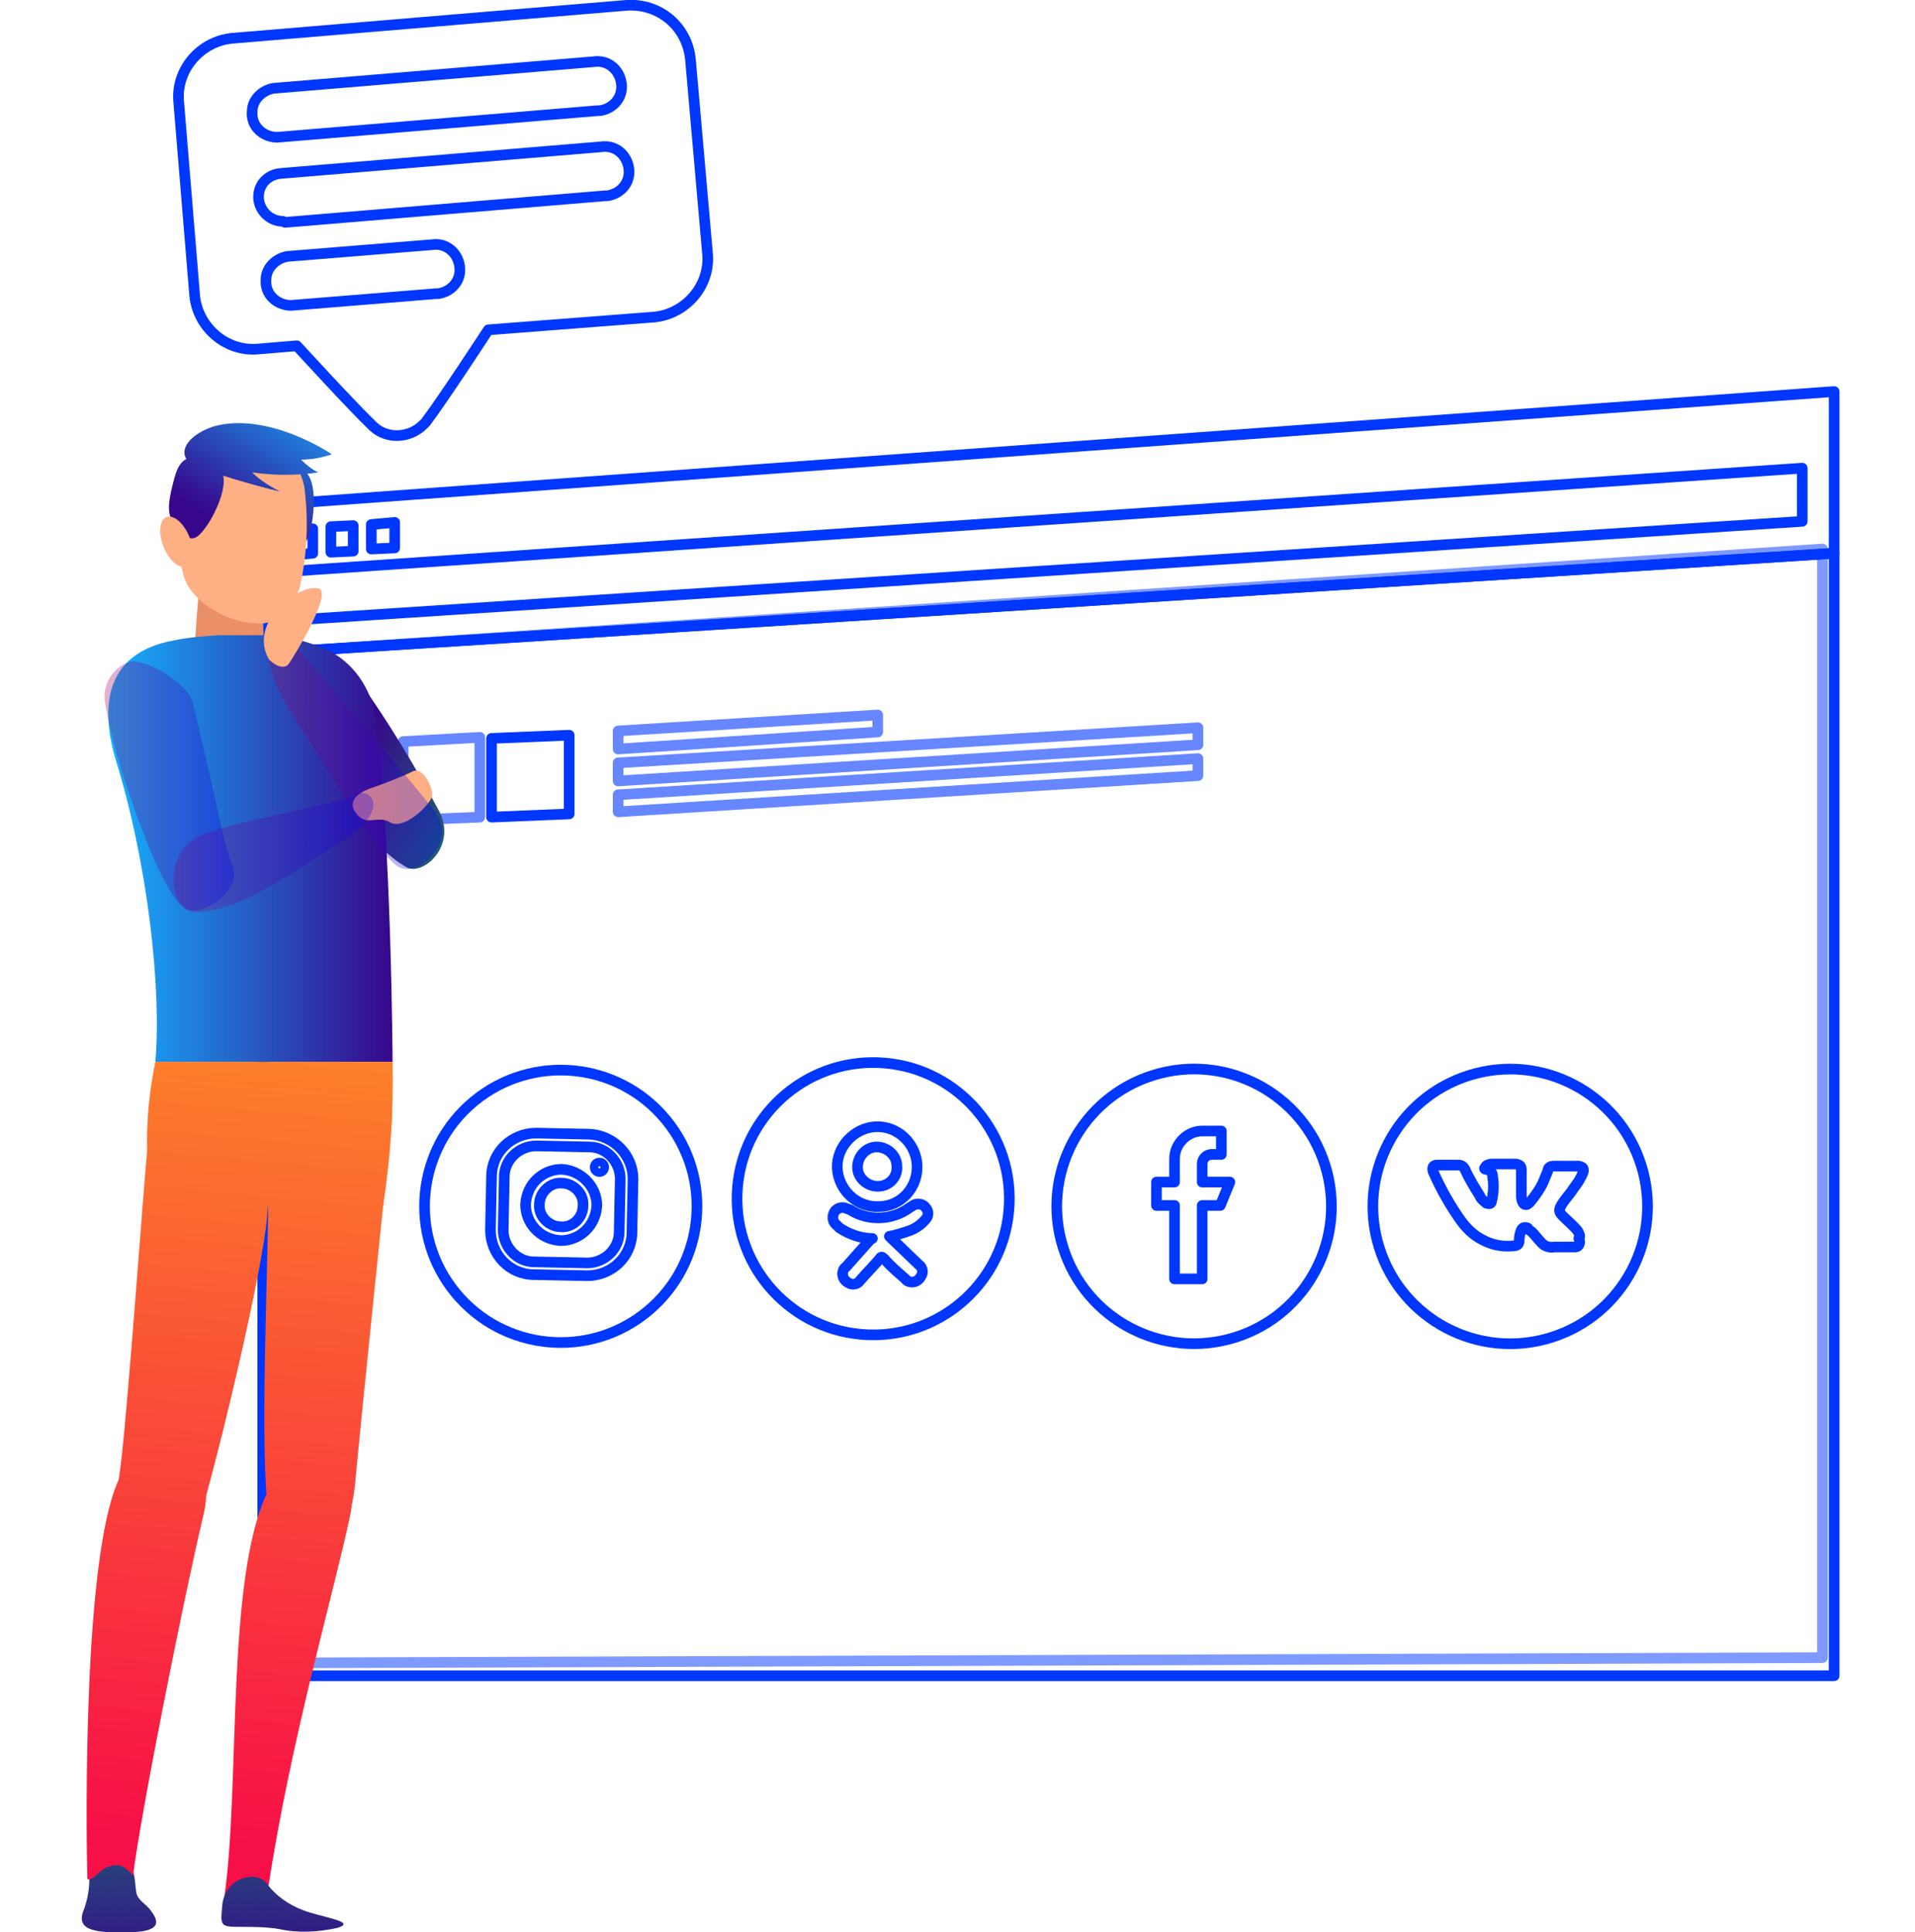 <?xml version="1.0" encoding="utf-8"?>
<!-- Generator: Adobe Illustrator 21.0.0, SVG Export Plug-In . SVG Version: 6.00 Build 0)  -->
<svg version="1.1" id="Слой_1" xmlns="http://www.w3.org/2000/svg" xmlns:xlink="http://www.w3.org/1999/xlink" x="0px" y="0px"
	 viewBox="0 0 180 181.6" style="enable-background:new 0 0 180 181.6;" xml:space="preserve">
<style type="text/css">
	.st0{fill:none;stroke:#0037FF;stroke-linecap:round;stroke-linejoin:round;}
	.st1{opacity:0.5;fill:none;stroke:#0037FF;stroke-linecap:round;stroke-linejoin:round;enable-background:new    ;}
	.st2{opacity:0.6;}
	.st3{opacity:0.6;fill:none;stroke:#0037FF;stroke-linecap:round;stroke-linejoin:round;enable-background:new    ;}
	.st4{fill:url(#SVGID_1_);}
	.st5{fill:url(#SVGID_2_);}
	.st6{fill:url(#SVGID_3_);}
	.st7{fill:#EA8F68;}
	.st8{fill:url(#SVGID_4_);}
	.st9{fill:url(#SVGID_5_);}
	.st10{fill:url(#SVGID_6_);}
	.st11{fill:url(#SVGID_7_);}
	.st12{fill:url(#SVGID_8_);}
	.st13{fill:#FFAF84;}
	.st14{fill:url(#SVGID_9_);}
	.st15{opacity:0.3;fill:url(#SVGID_10_);enable-background:new    ;}
	.st16{opacity:0.3;fill:url(#SVGID_11_);enable-background:new    ;}
	.st17{fill:url(#SVGID_12_);}
	.st18{fill:url(#SVGID_13_);}
	.st19{opacity:0.3;fill:url(#SVGID_14_);enable-background:new    ;}
	.st20{fill:url(#SVGID_15_);}
</style>
<title>box1</title>
<g>
	<g id="Слой_2">
		<g id="Objects">
			<polygon class="st0" points="172.4,52 172.4,157.5 24.7,157.5 24.7,61.4 			"/>
			<polygon class="st1" points="171.3,155.8 24.7,156.3 24.7,61.4 171.3,51.6 			"/>
			<polygon class="st0" points="172.4,52 24.7,61.4 24.7,47.5 172.4,36.8 			"/>
			<polygon class="st0" points="169.4,49 27.2,58.3 27.2,53.7 169.4,44 			"/>
			<polygon class="st0" points="29.4,52 27.2,52.2 27.2,49.8 29.4,49.7 			"/>
			<polygon class="st0" points="33.2,51.8 31.1,51.9 31.1,49.5 33.2,49.4 			"/>
			<polygon class="st0" points="37.1,51.5 34.9,51.6 34.9,49.3 37.1,49.1 			"/>
			<g class="st2">
				<polygon class="st0" points="112.6,71.3 58.1,74.7 58.1,76.3 112.6,72.9 				"/>
				<polygon class="st0" points="112.6,68.4 58.1,71.7 58.1,73.4 112.6,70 				"/>
				<polygon class="st0" points="82.5,67.2 58.1,68.7 58.1,70.4 82.5,68.8 				"/>
			</g>
			<polygon class="st0" points="46.2,76.8 53.5,76.5 53.5,69.1 46.2,69.4 			"/>
			<polygon class="st3" points="37.9,77.1 45.1,76.8 45.1,69.3 37.9,69.7 			"/>
			
				<ellipse transform="matrix(0.955 -0.298 0.298 0.955 -27.327 47.473)" class="st0" cx="141.9" cy="113.3" rx="12.9" ry="12.9"/>
			<path class="st0" d="M148.3,115.7c-0.4-0.5-0.9-0.9-1.4-1.4c-0.4-0.4-0.4-0.6-0.1-1.1s0.8-1,1.1-1.5c0.4-0.5,0.7-1,0.9-1.5
				c0.1-0.4,0-0.5-0.4-0.6H146c-0.2,0-0.5,0.1-0.5,0.4c-0.1,0.3-0.3,0.7-0.4,1c-0.3,0.7-0.8,1.4-1.3,2c-0.1,0.1-0.3,0.3-0.5,0.2
				s-0.3-0.5-0.3-0.7V110c0-0.4-0.1-0.5-0.5-0.6h-2.3c-0.2,0-0.5,0.1-0.6,0.3c-0.1,0.1-0.1,0.2,0.1,0.2c0.4,0.1,0.6,0.3,0.6,0.7
				c0.1,0.6,0.1,1.2,0,1.8c0,0.2-0.1,0.4-0.1,0.5c0,0.2-0.2,0.3-0.4,0.2c-0.1,0-0.1,0-0.2-0.1c-0.2-0.2-0.4-0.3-0.5-0.6
				c-0.5-0.8-1-1.6-1.4-2.5c-0.1-0.2-0.3-0.4-0.6-0.4c-0.7,0-1.3,0-2,0c-0.4,0-0.5,0.2-0.4,0.6c0.7,1.6,1.6,3.2,2.6,4.6
				c0.5,0.7,1.2,1.4,2,1.8c0.9,0.5,1.9,0.7,2.9,0.6c0.5,0,0.6-0.2,0.6-0.6c0-0.3,0.1-0.7,0.2-0.9c0.1-0.2,0.3-0.3,0.5-0.2
				c0.1,0,0.1,0,0.1,0.1c0.1,0.1,0.3,0.2,0.4,0.3c0.3,0.3,0.5,0.6,0.8,0.9c0.3,0.4,0.8,0.6,1.3,0.5h2c0.3,0,0.5-0.4,0.3-0.8
				C148.6,116.2,148.4,115.9,148.3,115.7z"/>
			
				<ellipse transform="matrix(0.772 -0.636 0.636 0.772 -60.035 59.428)" class="st0" cx="52.7" cy="113.3" rx="12.8" ry="12.8"/>
			<path class="st0" d="M55.4,106.6l-5-0.1c-2.3,0-4.2,1.8-4.2,4.1l0,0l-0.1,5c0,2.3,1.8,4.2,4.1,4.2l0,0l5,0.1
				c2.3,0,4.2-1.8,4.2-4.1l0,0l0.1-5C59.5,108.6,57.7,106.7,55.4,106.6C55.4,106.7,55.4,106.7,55.4,106.6z M58.2,115.8
				c0,1.6-1.4,2.9-3,2.9l0,0l-5-0.1c-1.6,0-2.9-1.4-2.9-3l0,0l0.1-5c0-1.6,1.4-2.9,3-2.9l0,0l5,0.1c1.6,0,2.9,1.4,2.9,3l0,0
				L58.2,115.8z"/>
			<path class="st0" d="M52.8,109.9c-1.8,0-3.3,1.4-3.4,3.3c0,1.8,1.4,3.3,3.3,3.4c1.8,0,3.3-1.4,3.4-3.3
				C56.1,111.5,54.6,110,52.8,109.9L52.8,109.9z M52.7,115.3c-1.1,0-2.1-1-2-2.1c0-1.1,1-2.1,2.1-2c1.1,0,2.1,1,2,2.1l0,0
				C54.8,114.5,53.8,115.4,52.7,115.3L52.7,115.3z"/>
			
				<ellipse transform="matrix(1.535797e-02 -1 1 1.535797e-02 -54.222 164.325)" class="st0" cx="56.3" cy="109.7" rx="0.4" ry="0.4"/>
			
				<ellipse transform="matrix(0.955 -0.298 0.298 0.955 -28.677 38.616)" class="st0" cx="112.2" cy="113.3" rx="12.9" ry="12.9"/>
			<path class="st0" d="M113,111.1v-1.7c0-0.5,0.4-0.9,0.9-0.9h0.9v-2.2H113c-1.4,0-2.6,1.2-2.6,2.6l0,0v2.2h-1.7v2.2h1.7v6.9h2.6
				v-6.9h1.7l0.9-2.2H113z"/>
			
				<ellipse transform="matrix(3.996808e-02 -0.999 0.999 3.996808e-02 -33.794 190.178)" class="st0" cx="82.1" cy="112.7" rx="12.8" ry="12.8"/>
			<path class="st0" d="M82,116.4c-1.1,0-2.2-0.4-3.1-1c-0.1-0.1-0.2-0.2-0.3-0.3c-0.4-0.3-0.4-0.9-0.1-1.3c0.3-0.3,0.7-0.4,1.1-0.2
				c0.1,0,0.2,0.1,0.3,0.1c1.7,1.1,4,1,5.6-0.2c0.2-0.1,0.3-0.2,0.5-0.3c0.4-0.1,0.8,0,1,0.3c0.3,0.3,0.3,0.8,0,1.1
				c-0.4,0.5-1,0.9-1.6,1.1s-1.2,0.4-1.8,0.5l0.2,0.2l2.6,2.5c0.3,0.2,0.4,0.7,0.2,1c-0.2,0.4-0.5,0.6-0.9,0.6
				c-0.2,0-0.5-0.1-0.6-0.3c-0.7-0.6-1.4-1.2-2-1.9c-0.2-0.2-0.3-0.2-0.4,0c-0.6,0.7-1.3,1.4-1.9,2.1c-0.2,0.3-0.7,0.4-1,0.2
				c-0.4-0.2-0.6-0.5-0.6-0.9c0-0.2,0.1-0.5,0.3-0.6l2.4-2.7L82,116.4z"/>
			<path class="st0" d="M82.6,113.4c-2.1,0.1-3.8-1.6-3.9-3.6s1.6-3.8,3.6-3.9c2.1-0.1,3.8,1.6,3.9,3.6l0,0
				C86.3,111.6,84.7,113.4,82.6,113.4z M84.3,109.6c0-1-0.9-1.8-1.9-1.8s-1.8,0.9-1.8,1.9s0.9,1.8,1.9,1.8l0,0
				C83.6,111.5,84.4,110.6,84.3,109.6L84.3,109.6z"/>
			<path class="st0" d="M58.9,0.5L21.8,3.6c-3,0.3-5.3,3-5,6l0,0l1.5,18.2c0.3,3,3,5.3,6,5l0,0l3.6-0.3c0,0,5.3,5.8,7.2,7.6
				c1.3,1.2,3.4,1.1,4.7-0.2c0.1-0.1,0.1-0.1,0.2-0.2c1.6-2.1,5.9-8.7,5.9-8.7l15.6-1.2c3-0.3,5.3-3,5-6l0,0L64.9,5.6
				C64.6,2.5,62,0.3,58.9,0.5L58.9,0.5z"/>
			<path class="st0" d="M25.9,12.9c-1.3-0.1-2.3-1.1-2.2-2.4c0-1.1,0.9-2,2-2.2l30.1-2.5c1.3-0.2,2.4,0.7,2.6,2s-0.7,2.4-2,2.6
				c-0.1,0-0.1,0-0.2,0l-30.1,2.5H25.9z"/>
			<path class="st0" d="M26.6,20.8c-1.3,0-2.3-1.1-2.3-2.3c0-1.2,0.9-2.1,2.1-2.2l30.1-2.5c1.3-0.2,2.4,0.7,2.6,2
				c0.2,1.3-0.7,2.4-2,2.6c-0.1,0-0.1,0-0.2,0l-30.1,2.5L26.6,20.8z"/>
			<path class="st0" d="M27.2,28.7c-1.3-0.1-2.3-1.1-2.2-2.4c0-1.1,0.9-2,2-2.2L40.6,23c1.3-0.2,2.4,0.7,2.6,2s-0.7,2.4-2,2.6
				c-0.1,0-0.1,0-0.2,0l-13.6,1.1H27.2z"/>
			
				<linearGradient id="SVGID_1_" gradientUnits="userSpaceOnUse" x1="-6239.528" y1="808.347" x2="-6238.528" y2="782.077" gradientTransform="matrix(-1 0 0 1 -6228.12 -622)">
				<stop  offset="0" style="stop-color:#36078B"/>
				<stop  offset="1" style="stop-color:#168D68"/>
			</linearGradient>
			<path class="st4" d="M12.5,175.8c0.2,0.7,0.2,1.3,0.3,2c0.1,0.8,0.9,1.1,1.4,1.8s1.3,1.9-1.8,2c-3.3,0.1-5.2-0.1-4.6-1.9
				c0.4-1,0.6-2.1,0.6-3.1c-0.1-0.5,0-1.1,0.4-1.5C9.1,174.6,12,174,12.5,175.8z"/>
			
				<linearGradient id="SVGID_2_" gradientUnits="userSpaceOnUse" x1="-6261.352" y1="692.577" x2="-6277.182" y2="702.027" gradientTransform="matrix(-1 0 0 1 -6228.12 -622)">
				<stop  offset="0" style="stop-color:#36078B"/>
				<stop  offset="1" style="stop-color:#168D68"/>
			</linearGradient>
			<path class="st5" d="M41.2,76.1C39,72,36.6,68,33.9,64.2c-2.4-3.6-4.8-3.9-6.9-3.4c-1.7,0.4-2.8,2.4-1.6,4.7
				c1.3,2.5,2.8,4.8,4.4,7c4.6,6.3,7.1,8.3,8.4,9C39.7,82.4,43.1,79.5,41.2,76.1z"/>
			
				<linearGradient id="SVGID_3_" gradientUnits="userSpaceOnUse" x1="-6252.571" y1="673.433" x2="-6261.201" y2="659.933" gradientTransform="matrix(-1 0 0 1 -6228.12 -622)">
				<stop  offset="0" style="stop-color:#36078B"/>
				<stop  offset="1" style="stop-color:#16B1FF"/>
			</linearGradient>
			<path class="st6" d="M26.7,51.1c1.3,0.6,1.9,0.6,2.4-1c0.4-1.3,1-5.8-1.1-6.1s-3.6-0.4-3.4,2.4S25.1,50.3,26.7,51.1z"/>
			<path class="st7" d="M18.9,53.5c0,0.2-0.5,4.5-0.6,7.8c0.1,1.7,1.5,3.1,3.2,3.2h0.1c1.6,0,3.5-1.4,3.3-3c-0.2-2-0.2-3.9-0.1-5.9
				L18.9,53.5z"/>
			
				<linearGradient id="SVGID_4_" gradientUnits="userSpaceOnUse" x1="-6264.99" y1="701.75" x2="-6238.266" y2="701.75" gradientTransform="matrix(-1 0 0 1 -6228.12 -622)">
				<stop  offset="0" style="stop-color:#36078B"/>
				<stop  offset="1" style="stop-color:#16B1FF"/>
			</linearGradient>
			<path class="st8" d="M10.9,71.5c3,9.7,4.3,21.5,3.7,28.3h22.3c0,0-0.1-20.9-1.6-32.3c-0.4-2.8-2.1-5.3-4.7-6.5
				c-1.9-0.8-3.9-1.3-5.9-1.3h-4.1c-1.5,0.1-2.9,0.2-4.3,0.5C10.3,61.3,9.2,65.8,10.9,71.5z"/>
			
				<linearGradient id="SVGID_5_" gradientUnits="userSpaceOnUse" x1="-6247.227" y1="795.622" x2="-6257.237" y2="686.513" gradientTransform="matrix(-1 0 0 1 -6228.12 -622)">
				<stop  offset="0" style="stop-color:#F70F47"/>
				<stop  offset="1" style="stop-color:#FFB41D"/>
			</linearGradient>
			<path class="st9" d="M14.7,113.4c0,0-1.9-4.7-0.1-13.6h22.3c0.1,4.6-0.2,9.1-0.9,13.6H14.7z"/>
			
				<linearGradient id="SVGID_6_" gradientUnits="userSpaceOnUse" x1="-6239.755" y1="794.931" x2="-6249.766" y2="685.831" gradientTransform="matrix(-1 0 0 1 -6228.12 -622)">
				<stop  offset="0" style="stop-color:#F70F47"/>
				<stop  offset="1" style="stop-color:#FFB41D"/>
			</linearGradient>
			<path class="st10" d="M19.1,142.5c1.8-7.3-5.6-8.5-8-3.3c-3.3,7.4-3,32.2-2.9,36.9c0,0.6,0,0.6,0.3,0.5c0.5-0.1,1.1-1.3,2.5-1.3
				c0.8,0,1.5,1,1.5,1C13.3,170,17.4,149.6,19.1,142.5z"/>
			
				<linearGradient id="SVGID_7_" gradientUnits="userSpaceOnUse" x1="-6241.911" y1="795.124" x2="-6251.92" y2="686.034" gradientTransform="matrix(-1 0 0 1 -6228.12 -622)">
				<stop  offset="0" style="stop-color:#F70F47"/>
				<stop  offset="1" style="stop-color:#FFB41D"/>
			</linearGradient>
			<path class="st11" d="M25.1,114.4c0.8-9-2.1-16-7.7-13c-2.3,1.3-3.2,3.8-3.5,6.1s-2,26.9-2.7,31.3c-1.4,10,6.5,7.3,7.4,4.5
				C20.7,136.3,24.7,119.3,25.1,114.4z"/>
			
				<linearGradient id="SVGID_8_" gradientUnits="userSpaceOnUse" x1="-6253.442" y1="796.19" x2="-6263.453" y2="687.08" gradientTransform="matrix(-1 0 0 1 -6228.12 -622)">
				<stop  offset="0" style="stop-color:#F70F47"/>
				<stop  offset="1" style="stop-color:#FFB41D"/>
			</linearGradient>
			<path class="st12" d="M32.9,142.5c1.4-6.6-5.1-7.6-7.7-2.4c-4,8.1-2.6,27.6-4.1,38.1c1.4-1.6,2.5-1.6,3-1.5
				c0.4,0.1,0.8,0.4,1.1,0.8C27.3,163.6,31.4,149.6,32.9,142.5z"/>
			<path class="st13" d="M34.8,74.1c1.2-0.4,3-1.1,4-1.6s2,1.7,1.8,2.4c-0.4,1-2.7,3.1-3.9,2.4s-2.1,0.3-3-0.6S32.9,74.8,34.8,74.1z
				"/>
			
				<linearGradient id="SVGID_9_" gradientUnits="userSpaceOnUse" x1="-6253.143" y1="796.176" x2="-6263.153" y2="687.016" gradientTransform="matrix(-1 0 0 1 -6228.12 -622)">
				<stop  offset="0" style="stop-color:#F70F47"/>
				<stop  offset="1" style="stop-color:#FFB41D"/>
			</linearGradient>
			<path class="st14" d="M25.2,142c0.4,2.9,7.3,7.3,8.2-2.8c0.4-4.4,2.9-28.9,3.2-31.3s0.5-6-0.3-6.6c-5.2-3.6-11.2,2.8-11.1,11.9
				C25.2,119.3,24.4,136,25.2,142z"/>
			
				<linearGradient id="SVGID_10_" gradientUnits="userSpaceOnUse" x1="-6263.229" y1="702.111" x2="-6244.394" y2="702.111" gradientTransform="matrix(-1 0 0 1 -6228.12 -622)">
				<stop  offset="0" style="stop-color:#0000FF"/>
				<stop  offset="1" style="stop-color:#9E005D"/>
			</linearGradient>
			<path class="st15" d="M33.4,74.7c-1.6,0.9-12.3,2.6-14.9,4c-3.1,1.7-2.7,7-0.1,7s5.5-1.3,10.7-4.7c3.6-2.3,5-3,5.8-4.6
				C35.6,75.1,34.4,74.1,33.4,74.7z"/>
			
				<linearGradient id="SVGID_11_" gradientUnits="userSpaceOnUse" x1="-6269.673" y1="692.639" x2="-6253.32" y2="692.639" gradientTransform="matrix(-1 0 0 1 -6228.12 -622)">
				<stop  offset="0" style="stop-color:#0000FF"/>
				<stop  offset="1" style="stop-color:#9E005D"/>
			</linearGradient>
			<path class="st16" d="M27.3,60.1c1.1,1.4,11.8,13.8,13.6,16.2c2.2,2.8-1.7,6.6-3.7,5C35,79.5,31.1,72.8,28,68
				c-2.3-3.6-2.7-5.1-2.8-6.9C25.2,59.5,26.6,59.2,27.3,60.1z"/>
			<path class="st13" d="M16.7,50.4c0.4,3.7,0.5,4.5,2.1,6c1.6,1.4,3.6,2.2,5.7,2.2c1.9,0,3.3-2,3.7-3.5c0.7-3.1,0.8-6.3,0.4-9.4
				C28,43,25.8,41.2,23.2,41C20.6,41,15.8,41.3,16.7,50.4z"/>
			
				<linearGradient id="SVGID_12_" gradientUnits="userSpaceOnUse" x1="-6254.87" y1="807.767" x2="-6253.87" y2="781.487" gradientTransform="matrix(-1 0 0 1 -6228.12 -622)">
				<stop  offset="0" style="stop-color:#36078B"/>
				<stop  offset="1" style="stop-color:#168D68"/>
			</linearGradient>
			<path class="st17" d="M25.2,177.2c0.8,1,1.9,1.8,3.2,2.3c1.7,0.7,5.3,1.1,3.3,1.7c-1.8,0.4-3.7,0.5-5.5,0.1
				c-1.2-0.2-2.5-0.2-3.7-0.2c-1.8,0-1.8-0.1-1.6-2.1C21.2,176.3,24.4,175.7,25.2,177.2z"/>
			
				<linearGradient id="SVGID_13_" gradientUnits="userSpaceOnUse" x1="-6245.902" y1="669.17" x2="-6254.532" y2="655.67" gradientTransform="matrix(-1 0 0 1 -6228.12 -622)">
				<stop  offset="0" style="stop-color:#36078B"/>
				<stop  offset="1" style="stop-color:#16B1FF"/>
			</linearGradient>
			<path class="st18" d="M16.8,49.8c1,1,1.5,1.2,2.5-0.2c0.8-1,2.8-4.9,1-5.8s-3.2-1.5-3.9,1.1S15.6,48.6,16.8,49.8z"/>
			
				<ellipse transform="matrix(0.926 -0.378 0.378 0.926 -18.027 10.064)" class="st13" cx="16.6" cy="50.9" rx="1.3" ry="2.5"/>
			<path class="st13" d="M27.2,62.3c0.5-0.7,4.2-6.8,2.7-7c-1.7-0.3-3.7,1.8-4.3,2.6c-0.9,1.2-1.1,2.8-0.3,4.1
				C25.9,62.6,26.8,63,27.2,62.3z"/>
			
				<linearGradient id="SVGID_14_" gradientUnits="userSpaceOnUse" x1="-6250.138" y1="695.88" x2="-6237.998" y2="695.88" gradientTransform="matrix(-1 0 0 1 -6228.12 -622)">
				<stop  offset="0" style="stop-color:#0000FF"/>
				<stop  offset="1" style="stop-color:#9E005D"/>
			</linearGradient>
			<path class="st19" d="M21.8,81.2C21,79.4,20,73.5,18.1,66c-0.3-1.3-3-3.4-5.2-3.8c-1.3-0.3-3.5,1.5-3,4c0.5,2.7,1.2,5.4,2.1,8
				c2.5,7.4,4.3,10.7,5.6,11.3S23,83.7,21.8,81.2z"/>
			
				<linearGradient id="SVGID_15_" gradientUnits="userSpaceOnUse" x1="-6248.348" y1="670.733" x2="-6256.977" y2="657.233" gradientTransform="matrix(-1 0 0 1 -6228.12 -622)">
				<stop  offset="0" style="stop-color:#36078B"/>
				<stop  offset="1" style="stop-color:#16B1FF"/>
			</linearGradient>
			<path class="st20" d="M17.9,43.5c1.2,0.8,6.7,2.3,8.4,2.7c-0.9-0.5-1.8-1-2.6-1.8c2.1,0.3,4.2,0.3,6.2,0
				c-0.6-0.3-1.1-0.7-1.6-1.2c1,0,2-0.2,2.9-0.5c0,0-6-4.1-11.2-2.6C17.4,41,16.7,42.7,17.9,43.5z"/>
		</g>
	</g>
</g>
</svg>
